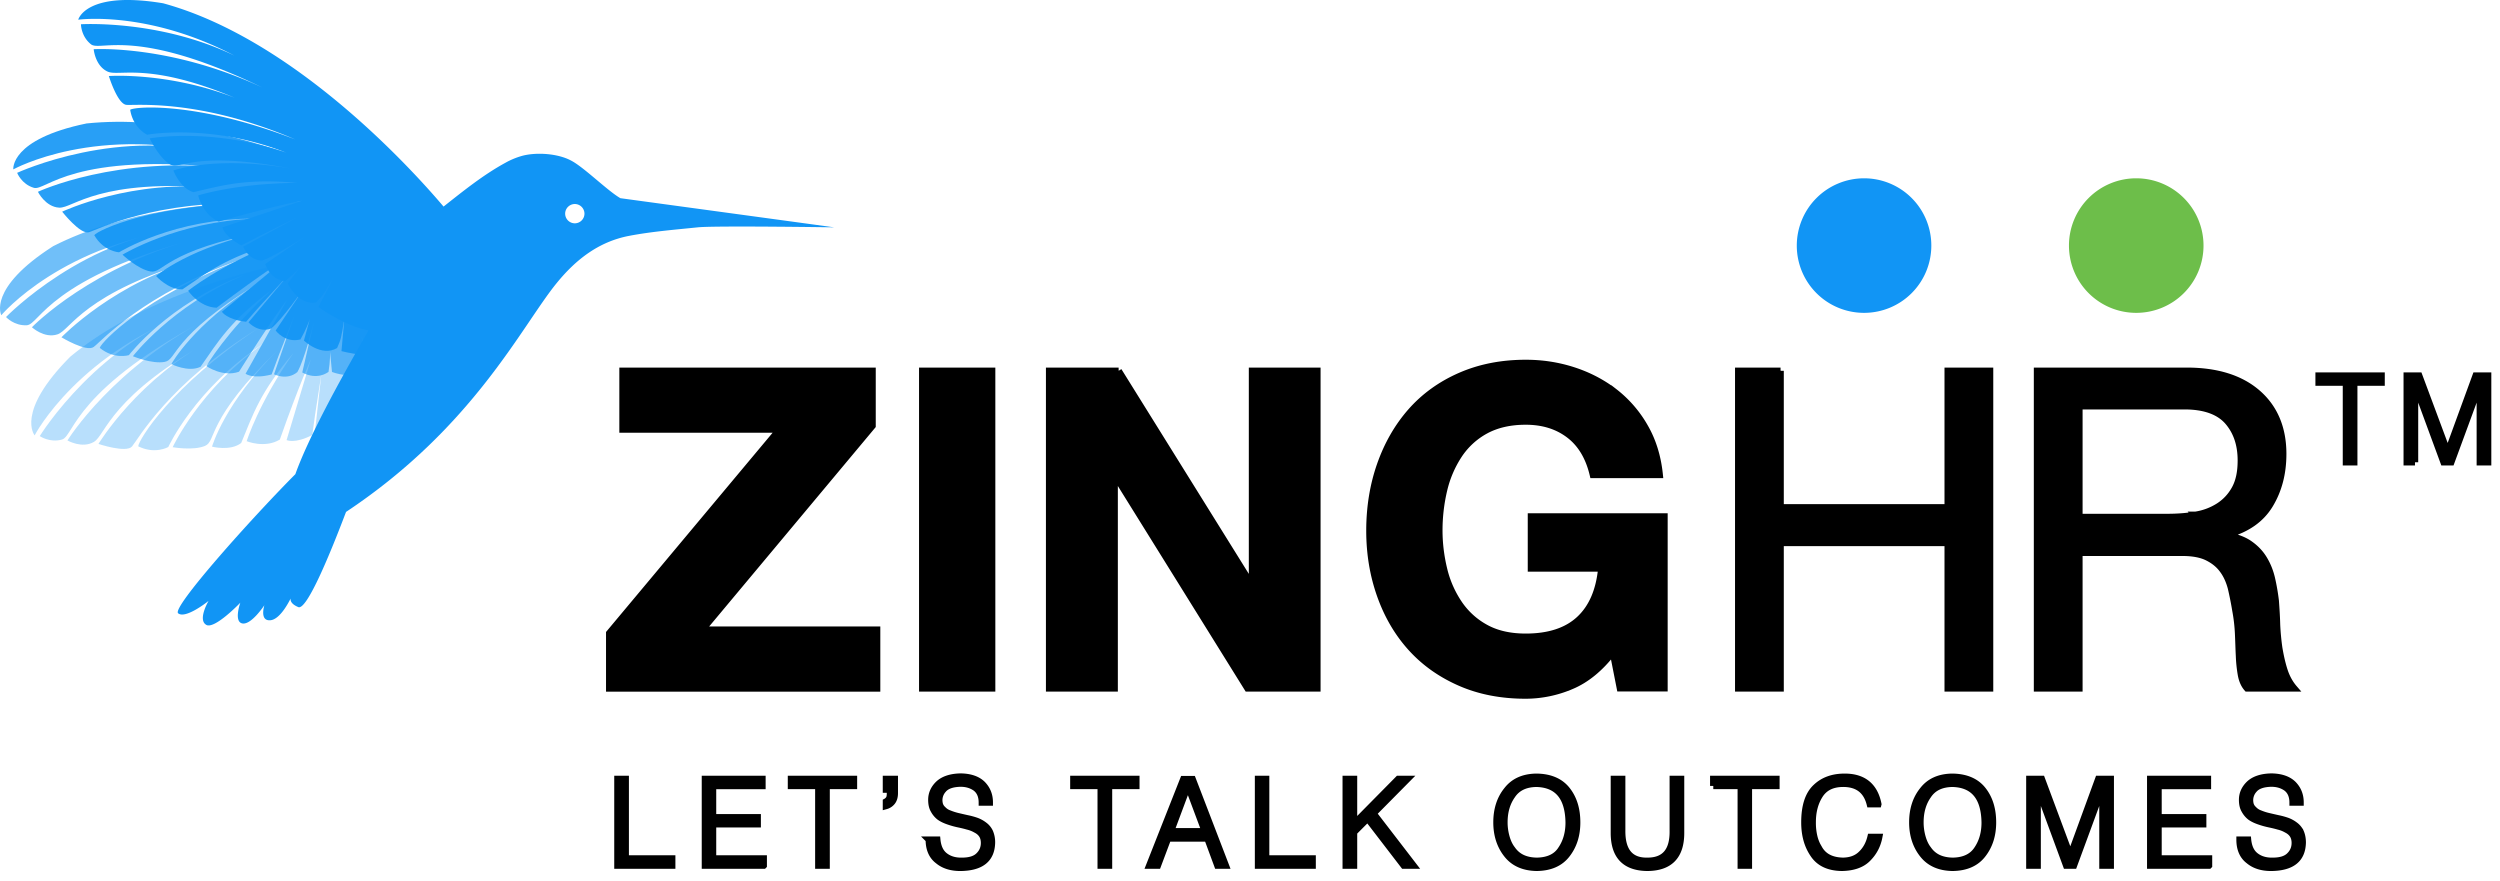 <?xml version="1.0" ?>
<svg xmlns="http://www.w3.org/2000/svg" fill="none" viewBox="0 0 193 68">
	<g clip-path="url(#a)">
		<path fill="#000" stroke="#000" stroke-width=".5" d="M51.891 66.823v-.548h-3.589v-6.137h-.633v6.685h4.222ZM58.956 66.823v-.548h-3.913v-2.646h3.448v-.535h-3.448v-2.42h3.814v-.536h-4.433v6.685h4.532ZM61.067 60.673h2.111v6.15h.633v-6.15h2.111v-.535h-4.855v.535ZM69.075 60.138h-.676v.817h.31v.31c0 .182-.028.323-.084.407a.633.633 0 0 1-.226.212v.337a.921.921 0 0 0 .493-.337c.127-.17.183-.395.183-.648v-1.098ZM71.707 64.825c0 .718.239 1.267.703 1.618.437.366 1.014.55 1.731.55 1.605-.015 2.407-.662 2.435-1.943a2.01 2.01 0 0 0-.155-.816 1.384 1.384 0 0 0-.422-.52 2.308 2.308 0 0 0-.605-.339 5.348 5.348 0 0 0-.718-.197 59.284 59.284 0 0 1-.732-.168 4.552 4.552 0 0 1-.661-.212 1.207 1.207 0 0 1-.493-.323.813.813 0 0 1-.267-.507 1.202 1.202 0 0 1 .295-1c.254-.309.704-.464 1.337-.478.45 0 .83.113 1.154.338.324.24.493.62.493 1.126h.605c0-.563-.183-1.027-.549-1.407-.38-.38-.943-.578-1.689-.591-.745.013-1.308.197-1.688.534-.38.352-.577.774-.577 1.253 0 .323.056.59.183.802.112.211.267.394.45.535.197.14.422.24.661.324.24.084.479.154.732.21.268.057.52.113.76.184.24.056.45.14.648.253.197.099.351.225.464.394.113.169.169.38.169.633 0 .366-.127.69-.394.957-.268.282-.704.423-1.309.423-.52.014-.957-.113-1.295-.366-.352-.254-.563-.676-.62-1.267h-.646ZM82.867 60.673h2.111v6.15h.634v-6.15h2.11v-.535h-4.855v.535ZM89.383 66.823l.788-2.096h3.04l.774 2.096h.648l-2.562-6.67h-.718l-2.631 6.67h.661Zm2.322-6.15 1.31 3.505h-2.618l1.308-3.505ZM101.332 66.823v-.548h-3.59v-6.137h-.618v6.685h4.208ZM104.527 66.823v-2.575l1.055-1.056 2.787 3.631h.76l-3.096-4.025 2.632-2.66h-.718l-3.42 3.463v-3.463h-.633v6.685h.633ZM115.532 63.488c0 .971.268 1.802.788 2.463.521.675 1.295 1.027 2.323 1.041 1.027-.014 1.815-.352 2.336-1.041.521-.676.774-1.492.774-2.463 0-1.013-.253-1.844-.774-2.505-.521-.662-1.309-1-2.365-1.013-.999.014-1.759.351-2.28 1.027-.534.661-.802 1.492-.802 2.491Zm3.111 2.97c-.873-.014-1.492-.31-1.9-.901-.211-.267-.352-.591-.451-.943a4.204 4.204 0 0 1-.155-1.126c0-.816.197-1.506.606-2.083.394-.591 1.013-.887 1.871-.9 1.633.042 2.463 1.04 2.491 2.997 0 .802-.197 1.492-.591 2.069-.366.577-.999.873-1.871.887ZM124.596 64.304c0 1.774.858 2.674 2.589 2.688 1.731-.014 2.59-.914 2.59-2.688v-4.166h-.633v3.983c.028 1.563-.62 2.337-1.957 2.337-1.323.028-1.97-.76-1.956-2.337v-3.983h-.633v4.166ZM132.266 60.673h2.125v6.15h.619v-6.15h2.125v-.535h-4.869v.535ZM145.003 62.08c-.281-1.407-1.154-2.11-2.589-2.11-.901 0-1.647.253-2.224.802-.591.549-.887 1.45-.887 2.716 0 .971.225 1.787.676 2.449.45.69 1.182 1.041 2.209 1.055.887-.014 1.563-.253 2.013-.717.45-.45.746-1 .872-1.661h-.661c-.127.535-.366.971-.718 1.309-.352.352-.816.52-1.393.535-.887-.014-1.506-.324-1.858-.943a3.06 3.06 0 0 1-.394-.957 4.592 4.592 0 0 1-.112-1.084c0-.816.183-1.506.548-2.083.366-.577.943-.873 1.76-.887 1.14-.014 1.843.507 2.111 1.577h.647ZM147.634 63.488c0 .971.268 1.802.788 2.463.521.675 1.295 1.027 2.323 1.041 1.027-.014 1.815-.352 2.336-1.041.521-.676.774-1.492.774-2.463 0-1.013-.253-1.844-.774-2.505-.521-.662-1.309-1-2.365-1.013-.999.014-1.759.351-2.28 1.027-.534.661-.802 1.492-.802 2.491Zm3.125 2.97c-.873-.014-1.492-.31-1.9-.901-.211-.267-.352-.591-.451-.943a4.204 4.204 0 0 1-.154-1.126c0-.816.197-1.506.605-2.083.394-.591 1.013-.887 1.872-.9 1.632.042 2.462 1.04 2.491 2.997 0 .802-.197 1.492-.591 2.069-.38.577-1.014.873-1.872.887ZM157.303 66.823v-5.967h.014l2.196 5.967h.591l2.195-5.967h.014v5.967h.634v-6.685h-.957l-2.153 5.897h-.015l-2.195-5.897h-.957v6.685h.633ZM170.533 66.823v-.548h-3.899v-2.646h3.448v-.535h-3.448v-2.42h3.814v-.536h-4.447v6.685h4.532ZM172.897 64.825c0 .718.239 1.267.704 1.618.436.366 1.013.55 1.731.55 1.604-.015 2.406-.662 2.435-1.943 0-.323-.057-.59-.155-.816a1.39 1.39 0 0 0-.423-.52 2.308 2.308 0 0 0-.605-.339 5.344 5.344 0 0 0-.717-.197c-.254-.056-.493-.112-.732-.168a4.043 4.043 0 0 1-.662-.212 1.2 1.2 0 0 1-.492-.323.811.811 0 0 1-.268-.507 1.204 1.204 0 0 1 .296-1c.253-.309.703-.464 1.337-.478.45 0 .83.113 1.154.338.324.24.492.62.492 1.126h.606c0-.563-.183-1.027-.549-1.407-.38-.38-.943-.578-1.689-.591-.746.013-1.309.197-1.689.534-.38.352-.577.774-.577 1.253 0 .323.056.59.183.802.113.211.267.394.45.535.197.14.423.24.662.324.239.084.478.154.732.21.267.057.52.113.76.184.239.056.45.14.647.253.197.099.352.225.464.394.113.169.169.38.169.633 0 .366-.126.69-.394.957-.267.282-.703.423-1.309.423-.52.014-.957-.113-1.294-.366-.352-.254-.563-.676-.62-1.267h-.647ZM76.59 28.627H71.2v24.517h5.39V28.627Z"/>
		<path fill="#1195F5" fill-opacity=".3" d="M31.076 18.959s-16.368.928-25.643 8.57c-4.278 4.293-2.758 6.08-2.758 6.08s3.392-6.572 12.99-9.823c-7.952 2.336-12.596 9.88-12.596 9.88s.76.535 1.717.267c.957-.281.858-3.955 11.836-9.64-7.895 3.954-11.414 9.71-11.414 9.71s1.126.648 2.04.113c.93-.549 1.225-3.589 9.43-8.064-5.981 3.068-9.077 8.219-9.077 8.219s2.139.718 2.59.197c.45-.52 2.814-4.856 9.696-9.092-6.7 4.433-9.176 8.585-9.218 9.078 1.294.647 2.322.056 2.322.056s2.083-4.546 7.318-7.966c-4.926 3.533-6.98 7.98-6.98 7.98s1.576.282 2.49-.098c.93-.38.015-1.97 5.687-7.46-4.194 4.152-5.137 7.516-5.137 7.516s1.407.366 2.251-.282c.915-2.21 1.45-3.926 4.026-6.938-2.703 3.899-3.603 6.798-3.603 6.798s1.407.577 2.561-.127c1.534-4.349 2.393-6.192 2.393-6.192l-1.872 6.234s.633.31 1.984-.394c.183-1.35.17-1.337.704-4.714l-.52 4.658s1.083.282 1.716-.549c.338-1.013.408-3.997.408-3.997l-.028 3.94s1.14.409 1.97-.478c-.112-1.66-.562-2.632-.562-2.632l.844 2.562s1.844.338 2.435-.943c-.127-.732-.085-.676-.774-2.195l1.196 2.223s2.435-.816 3.715-2.125c1.239-1.407-.239-8.149-4.137-10.372Z"/>
		<path fill="#1195F5" d="M143.905 13.765a5.19 5.19 0 0 1 5.193 5.194 5.19 5.19 0 0 1-5.193 5.193 5.19 5.19 0 0 1-5.193-5.194 5.198 5.198 0 0 1 5.193-5.193Z"/>
		<path fill="#6DBE4A" d="M164.917 13.765a5.19 5.19 0 0 1 5.194 5.194 5.19 5.19 0 0 1-5.194 5.193 5.19 5.19 0 0 1-5.193-5.194 5.19 5.19 0 0 1 5.193-5.193Z"/>
		<path fill="#1195F5" fill-opacity=".6" d="M31.005 16.214s-16.17-2.66-26.895 2.787C-.999 22.266.1 24.335.1 24.335s4.742-5.672 14.805-6.756c-8.276.535-14.44 6.896-14.44 6.896s.62.69 1.605.634c.999-.057 1.688-3.688 13.651-6.84-8.57 2.14-13.257 6.995-13.257 6.995s.957.886 1.97.549c1.027-.324 1.97-3.237 10.963-5.813-6.502 1.703-10.653 6.038-10.653 6.038s1.928 1.168 2.49.746c.564-.409 3.815-4.124 11.443-6.77-7.516 2.871-10.837 6.376-10.978 6.84 1.112.915 2.252.563 2.252.563s3.026-3.969 8.866-6.179c-5.587 2.379-8.557 6.263-8.557 6.263s1.478.62 2.45.437c.984-.17.45-1.914 7.177-6.038-4.996 3.138-6.657 6.207-6.657 6.207s1.295.661 2.252.21c1.365-1.956 2.266-3.518 5.446-5.896-3.49 3.223-4.996 5.84-4.996 5.84s1.253.887 2.52.437c2.448-3.913 3.687-5.517 3.687-5.517l-3.181 5.671s.549.437 2.013.057c.464-1.281.464-1.281 1.717-4.448l-1.534 4.434s.999.506 1.801-.17c.549-.928 1.267-3.813 1.267-3.813l-.887 3.842s1.027.647 2.027-.042c.267-1.647.014-2.688.014-2.688l.253 2.688s1.731.732 2.575-.38c.029-.746.07-.676-.28-2.308l.689 2.434s2.547-.267 4.095-1.266c1.59-1.042 1.619-7.938-1.703-10.978Z"/>
		<path fill="#1195F5" fill-opacity=".9" d="M32.877 16.566S18.675 8.291 6.684 9.53c-5.939 1.225-5.657 3.547-5.657 3.547s6.46-3.603 16.283-1C9.373 9.614 1.323 13.343 1.323 13.343s.338.873 1.28 1.154c.944.296 2.886-2.843 15.229-1.492-8.782-1.07-14.905 1.802-14.905 1.802s.578 1.168 1.647 1.224c1.084.056 3.012-2.308 12.343-1.506-6.685-.76-12.118 1.816-12.118 1.816s1.394 1.773 2.055 1.59c.662-.183 5.038-2.505 13.13-2.238-8.063 0-12.426 2.07-12.708 2.463.718 1.253 1.914 1.323 1.914 1.323s4.265-2.645 10.513-2.603c-6.065.225-10.245 2.786-10.245 2.786s1.168 1.112 2.153 1.295c.985.197 1.098-1.633 8.88-3.082-5.784 1.14-8.444 3.434-8.444 3.434s.971 1.084 2.041 1.027c1.97-1.337 3.378-2.463 7.192-3.56-4.42 1.759-6.756 3.673-6.756 3.673s.859 1.266 2.196 1.309c3.687-2.773 5.418-3.842 5.418-3.842l-5.01 4.151s.366.606 1.872.774c.886-1.027.886-1.027 3.195-3.546l-3.012 3.589s.76.844 1.745.478c.844-.675 2.547-3.11 2.547-3.11l-2.195 3.265s.717.985 1.914.69c.83-1.45.985-2.52.985-2.52l-.718 2.604s1.351 1.295 2.562.577c.295-.69.295-.62.563-2.266l-.226 2.505s2.491.648 4.293.282c1.76-.352 4.25-6.798 2.224-10.823Z"/>
		<path fill="#1195F5" d="M47.894 15.3c-.985-.564-2.8-2.38-3.8-2.9-1.013-.549-2.646-.661-3.744-.38-.464.127-.914.31-1.337.549-1.703.929-3.236 2.167-4.77 3.378C32.595 14.005 23.165 3.14 12.596.254 6.616-.745 6.039 1.521 6.039 1.521S11.4.775 18.099 4.294C12.316 1.493 6.25 1.873 6.25 1.873s0 .929.775 1.548c.746.577 3.448-1.393 13.23 3.336C13.117 3.42 7.233 3.8 7.233 3.8s.113 1.295 1.085 1.731c.886.394 3.152-.774 9.795 2.013C12.977 5.546 8.403 5.87 8.403 5.87s.661 2.153 1.351 2.224c.676.07 5.601-.507 13.046 2.674-7.515-2.914-12.342-2.562-12.75-2.294.225 1.421 1.308 1.928 1.308 1.928s4.926-.915 10.753 1.393c-5.756-1.984-10.556-1.112-10.556-1.112s.69 1.45 1.535 1.985c.844.534 1.618-1.126 9.4.351-5.826-1.027-9.105.141-9.105.141s.507 1.365 1.548 1.675c2.322-.535 4.053-1.07 8.008-.718-4.77.042-7.642.971-7.642.971s.338 1.492 1.59 2.013c4.152-1.168 6.193-1.562 6.432-1.605l-6.15 2.055s.127.69 1.464 1.394c1.21-.62 1.196-.634 4.264-2.14l-4.124 2.238s.409 1.056 1.45 1.07c.858-.268 2.758-1.478 3.335-1.858l-3.082 2.125s.324 1.182 1.534 1.323a9.983 9.983 0 0 0 1.154-1.084l-.957 1.267s.788 1.689 2.182 1.464c.52-.535.506-.465 1.35-1.915l-1.153 2.266s2.055 1.492 3.87 1.802c-2.322 4.01-4.672 8.346-5.658 11.104-3.279 3.293-9.57 10.302-9.049 10.738.549.45 2.181-.816 2.35-.957-.084.141-.802 1.436-.21 1.83.604.464 2.66-1.689 2.66-1.689s-.536 1.506.182 1.604c.662.085 1.576-1.266 1.675-1.407-.042.14-.352 1.253.492 1.154.648-.084 1.253-1.112 1.535-1.675-.029.197.084.45.59.662.662.295 2.52-4.264 3.688-7.347 9.852-6.544 13.567-14.369 16.27-17.676 1.491-1.83 3.25-3.181 5.558-3.631 1.76-.338 3.547-.479 5.32-.662 1.31-.14 10.542 0 10.542 0L47.894 15.3Zm-3.518 1.941a.75.75 0 0 1-.746-.745.75.75 0 0 1 .746-.746.75.75 0 0 1 .745.746.75.75 0 0 1-.745.745Z"/>
		<path fill="#000" stroke="#000" stroke-width=".5" d="M60.18 33.159H48.063v-4.532h19.295v4.25L54.213 48.613H67.71v4.532H47.035V48.88L60.18 33.159ZM86.358 28.627l10.231 16.439h.07V28.627h5.039v24.517h-5.39l-10.204-16.41h-.056v16.41h-5.052V28.627h5.362ZM121.316 52.96a9.028 9.028 0 0 1-3.532.733c-1.872 0-3.561-.324-5.067-.985-1.506-.662-2.758-1.549-3.8-2.703-1.027-1.14-1.815-2.49-2.364-4.039-.549-1.548-.83-3.209-.83-4.996 0-1.83.281-3.532.83-5.095.549-1.562 1.337-2.941 2.364-4.11 1.028-1.167 2.294-2.082 3.8-2.744 1.506-.661 3.195-.999 5.067-.999 1.267 0 2.477.183 3.659.563 1.182.38 2.238.929 3.195 1.66a9.136 9.136 0 0 1 2.35 2.717c.619 1.07.999 2.308 1.14 3.701h-5.151c-.324-1.379-.943-2.406-1.858-3.096-.914-.69-2.026-1.027-3.335-1.027-1.21 0-2.238.24-3.096.703a5.753 5.753 0 0 0-2.055 1.886 8.39 8.39 0 0 0-1.154 2.689 13.567 13.567 0 0 0-.366 3.124c0 1.027.127 2.026.366 3.012a8.052 8.052 0 0 0 1.154 2.631 5.845 5.845 0 0 0 2.055 1.872c.844.465 1.871.704 3.096.704 1.787 0 3.166-.45 4.138-1.351.971-.9 1.534-2.21 1.702-3.927h-5.432v-4.01h10.302V53.13h-3.434l-.549-2.787c-.971 1.253-2.026 2.125-3.195 2.618ZM137.459 28.627V39.17h12.906V28.627h3.265v24.517h-3.265V41.913h-12.906v11.23h-3.265V28.628h3.265ZM168.816 28.627c2.336 0 4.166.577 5.474 1.717 1.309 1.14 1.971 2.716 1.971 4.7 0 1.493-.338 2.788-1.014 3.913-.675 1.126-1.759 1.886-3.251 2.309v.07c.704.14 1.295.366 1.732.69.45.323.802.703 1.069 1.154.268.45.465.943.591 1.491.127.55.225 1.126.296 1.717.042.592.084 1.197.098 1.816.028.62.085 1.224.169 1.815.099.592.225 1.169.394 1.703.169.535.422 1.014.774 1.422h-3.645c-.225-.253-.38-.591-.464-1.028a10.757 10.757 0 0 1-.155-1.463c-.028-.535-.042-1.112-.07-1.731a13.008 13.008 0 0 0-.211-1.816 26.83 26.83 0 0 0-.338-1.703c-.141-.535-.352-1.013-.648-1.407-.295-.408-.689-.718-1.168-.957-.478-.24-1.126-.366-1.928-.366h-7.966v10.47h-3.265V28.628h11.555Zm.675 11.119a4.615 4.615 0 0 0 1.802-.676c.52-.338.929-.774 1.238-1.337.31-.563.465-1.28.465-2.181 0-1.239-.338-2.238-1.028-3.026-.689-.774-1.801-1.168-3.335-1.168h-8.107v8.556h6.798c.76 0 1.492-.056 2.167-.168ZM179 29.535h2.111v6.15h.633v-6.15h2.111V29H179v.535ZM186.436 35.685v-5.967h.014l2.196 5.967h.591l2.195-5.967h.014v5.967h.634V29h-.957l-2.153 5.897h-.015L186.76 29h-.957v6.685h.633Z"/>
	</g>
	<defs>
		<clipPath id="a">
			<path fill="#fff" d="M0 0h193v68H0z"/>
		</clipPath>
	</defs>
</svg>